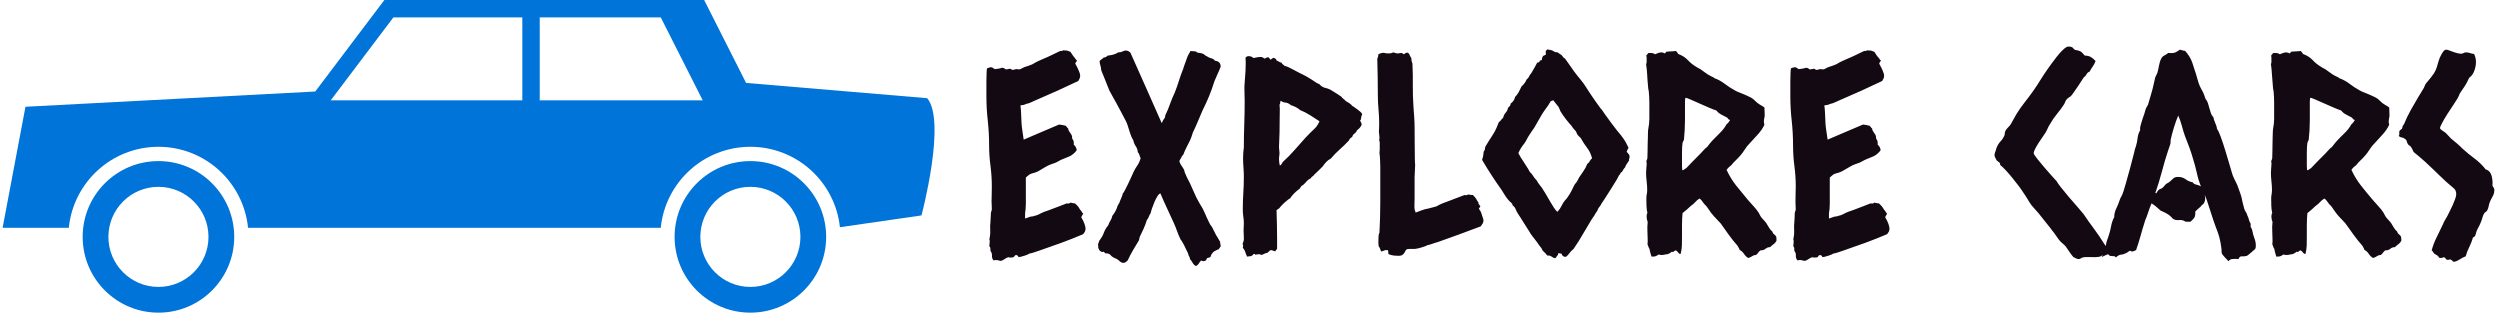 <svg xmlns="http://www.w3.org/2000/svg" version="1.1" xmlns:xlink="http://www.w3.org/1999/xlink" xmlns:svgjs="http://svgjs.dev/svgjs" width="1000" height="126" viewBox="0 0 1000 126"><g transform="matrix(1,0,0,1,-0.606,-0.471)"><svg viewBox="0 0 396 50" data-background-color="#fafafa" preserveAspectRatio="xMidYMid meet" height="126" width="1000" xmlns="http://www.w3.org/2000/svg" xmlns:xlink="http://www.w3.org/1999/xlink"><g id="tight-bounds" transform="matrix(1,0,0,1,0.24,0.187)"><svg viewBox="0 0 395.52 49.626" height="49.626" width="395.52"><g><svg viewBox="0 0 653.541 82" height="49.626" width="395.52"><g transform="matrix(1,0,0,1,258.021,12.217)"><svg viewBox="0 0 395.52 57.565" height="57.565" width="395.52"><g id="textblocktransform"><svg viewBox="0 0 395.52 57.565" height="57.565" width="395.52" id="textblock"><g><svg viewBox="0 0 395.52 57.565" height="57.565" width="395.52"><g transform="matrix(1,0,0,1,0,0)"><svg width="395.52" viewBox="2.73 -37.668 272.54 39.668" height="57.565" data-palette-color="#130912"><path d="M19.87-6.84L19.87-6.84Q20.26-6.2 20.46-5.62 20.65-5.03 20.65-4.79L20.65-4.79Q20.65-4.44 20.53-4.22 20.41-4 20.21-3.76L20.21-3.76Q18.26-2.93 16.33-2.22 14.4-1.51 12.4-0.83L12.4-0.83Q11.91-0.68 11.45-0.51 10.99-0.34 10.45-0.24L10.45-0.24Q10.35-0.15 10.11-0.05 9.86 0.05 9.55 0.15 9.23 0.24 8.94 0.32 8.64 0.39 8.54 0.39L8.54 0.39Q8.45 0.15 8.35 0.1 8.25 0.05 8.15 0L8.15 0Q7.91 0 7.84 0.17 7.76 0.34 7.52 0.44L7.52 0.44Q7.28 0.44 7.08 0.46 6.88 0.49 6.74 0.39L6.74 0.39Q6.35 0.49 6.03 0.73 5.71 0.98 5.32 1.07L5.32 1.07Q4.59 0.88 4.42 0.9 4.25 0.93 4.05 0.98L4.05 0.98Q3.71 0.68 3.74 0.15 3.76-0.39 3.47-0.73L3.47-0.73Q3.47-1.37 3.37-1.44 3.27-1.51 3.27-1.61L3.27-1.61Q3.27-1.95 3.32-2.25 3.37-2.54 3.27-2.88L3.27-2.88Q3.47-3.71 3.42-4.49 3.37-5.27 3.47-6.05L3.47-6.05Q3.47-6.3 3.49-6.52 3.52-6.74 3.52-6.98L3.52-6.98Q3.52-7.71 3.61-7.89 3.71-8.06 3.71-8.3L3.71-8.3Q3.71-8.64 3.69-8.96 3.66-9.28 3.66-9.67L3.66-9.67Q3.66-10.35 3.69-11.01 3.71-11.67 3.71-12.4L3.71-12.4Q3.71-14.26 3.47-16.11 3.22-17.97 3.22-19.82L3.22-19.82Q3.22-22.07 2.98-24.27 2.73-26.46 2.73-28.71L2.73-28.71Q2.73-29.1 2.73-29.81 2.73-30.52 2.73-31.27 2.73-32.03 2.76-32.71 2.78-33.4 2.83-33.69L2.83-33.69Q2.83-33.74 3.13-33.84 3.42-33.94 3.52-33.94L3.52-33.94Q3.76-33.94 3.91-33.81 4.05-33.69 4.25-33.59L4.25-33.59Q5.13-33.69 5.3-33.76 5.47-33.84 5.57-33.84L5.57-33.84Q5.86-33.84 6.03-33.69 6.2-33.54 6.3-33.54L6.3-33.54Q7.13-33.74 7.2-33.59 7.28-33.45 7.52-33.45L7.52-33.45Q8.15-33.64 8.3-33.59 8.45-33.54 8.59-33.54L8.59-33.54Q8.84-33.54 9.13-33.72 9.42-33.89 9.67-33.98L9.67-33.98Q10.5-34.23 11.04-34.47L11.04-34.47Q11.77-34.91 12.13-35.06 12.5-35.21 12.89-35.4L12.89-35.4Q13.72-35.74 14.48-36.11 15.23-36.47 16.06-36.87L16.06-36.87Q16.21-36.87 16.38-36.89 16.55-36.91 16.65-37.01L16.65-37.01Q16.8-36.96 16.97-36.96 17.14-36.96 17.29-36.96L17.29-36.96Q17.77-36.77 17.92-36.72L17.92-36.72Q18.12-36.43 18.29-36.16 18.46-35.89 18.7-35.64L18.7-35.64Q18.95-35.21 19.09-35.21L19.09-35.21Q19.09-35.06 18.95-34.89 18.8-34.72 18.8-34.57L18.8-34.57Q19.19-33.89 19.43-33.3 19.68-32.71 19.68-32.47L19.68-32.47Q19.68-32.13 19.58-31.91 19.48-31.69 19.34-31.45L19.34-31.45Q17.48-30.57 15.6-29.71 13.72-28.86 11.77-28.03L11.77-28.03Q11.28-27.83 10.84-27.61 10.4-27.39 9.86-27.29L9.86-27.29Q9.77-27.2 9.42-27.12 9.08-27.05 8.89-27.05L8.89-27.05Q8.98-26.22 9.01-25.42 9.03-24.61 9.08-23.78L9.08-23.78Q9.13-23.1 9.25-22.34 9.38-21.58 9.47-20.85L9.47-20.85Q11.08-21.53 12.67-22.22 14.26-22.9 15.87-23.58L15.87-23.58Q16.16-23.54 16.48-23.49 16.8-23.44 17.09-23.34L17.09-23.34Q17.19-23.24 17.29-23.1 17.38-22.95 17.53-22.85L17.53-22.85Q17.48-22.61 17.85-22.12 18.21-21.63 18.21-21.39L18.21-21.39Q18.21-21 18.31-20.92 18.41-20.85 18.51-20.51L18.51-20.51Q18.55-20.02 18.51-19.97L18.51-19.97Q18.75-19.73 18.9-19.48 19.04-19.24 19.04-18.9L19.04-18.9Q18.36-18.07 17.68-17.8 16.99-17.53 16.31-17.24L16.31-17.24Q16.06-17.14 15.8-16.97 15.53-16.8 15.28-16.7L15.28-16.7Q14.89-16.55 14.53-16.43 14.16-16.31 13.77-16.11L13.77-16.11Q13.13-15.77 12.48-15.36 11.82-14.94 11.13-14.79L11.13-14.79Q10.6-14.65 10.42-14.48 10.25-14.31 9.86-14.01L9.86-14.01 9.86-12.7 9.86-10.25Q9.86-9.77 9.86-9.25 9.86-8.74 9.81-8.2L9.81-8.2Q9.72-7.71 9.72-7.37L9.72-7.37 9.72-6.59Q9.96-6.69 10.21-6.76 10.45-6.84 10.69-6.93L10.69-6.93Q10.89-6.98 11.06-6.98 11.23-6.98 11.43-7.08L11.43-7.08Q11.67-7.13 11.82-7.18 11.96-7.23 12.16-7.32L12.16-7.32Q12.89-7.71 13.28-7.84 13.67-7.96 14.06-8.11L14.06-8.11Q14.89-8.4 15.67-8.72 16.46-9.03 17.24-9.33L17.24-9.33Q17.72-9.23 17.92-9.47L17.92-9.47Q18.16-9.42 18.33-9.38 18.51-9.33 18.75-9.33L18.75-9.33Q19.34-8.79 19.48-8.5 19.63-8.2 19.87-7.96L19.87-7.96Q20.12-7.52 20.21-7.52L20.21-7.52Q20.21-7.42 20.07-7.2 19.92-6.98 19.87-6.84ZM34.42-23.83L34.42-23.83Q34.71-24.51 34.89-24.68 35.06-24.85 35.06-25.24L35.06-25.24Q35.54-26.22 35.91-27.27 36.28-28.32 36.77-29.35L36.77-29.35Q37.2-30.42 37.52-31.47 37.84-32.52 38.28-33.59L38.28-33.59Q38.33-33.79 38.47-34.18 38.62-34.57 38.77-35.01 38.91-35.45 39.06-35.82 39.21-36.18 39.3-36.33L39.3-36.33Q39.4-36.47 39.48-36.6 39.55-36.72 39.6-36.87L39.6-36.87Q39.89-36.87 39.99-36.84 40.09-36.82 40.23-36.82L40.23-36.82Q40.57-36.82 40.65-36.74 40.72-36.67 40.87-36.57L40.87-36.57Q41.4-36.52 41.72-36.43 42.04-36.33 42.28-36.08L42.28-36.08Q42.97-35.64 43.38-35.55 43.8-35.45 44.04-35.11L44.04-35.11Q45.07-35.01 45.07-34.03L45.07-34.03Q44.82-33.35 44.5-32.69 44.19-32.03 43.94-31.4L43.94-31.4Q43.5-29.98 42.97-28.69 42.43-27.39 41.79-26.12L41.79-26.12Q41.35-25.15 40.94-24.12 40.52-23.1 40.04-22.12L40.04-22.12Q39.79-21.29 39.55-20.75L39.55-20.75Q39.26-20.12 38.91-19.48 38.57-18.85 38.33-18.16L38.33-18.16Q38.08-17.92 37.94-17.6 37.79-17.29 37.6-16.99L37.6-16.99Q37.69-16.55 37.96-16.19 38.23-15.82 38.47-15.38L38.47-15.38Q38.52-15.04 38.67-14.72 38.82-14.4 38.96-14.06L38.96-14.06Q39.55-12.99 40.11-11.65 40.67-10.3 41.26-9.33L41.26-9.33Q41.89-8.35 42.21-7.57 42.53-6.79 43.02-5.81L43.02-5.81Q43.11-5.57 43.26-5.4 43.41-5.22 43.55-4.98L43.55-4.98 43.99-4.1Q44.19-3.66 44.46-3.25 44.72-2.83 44.97-2.39L44.97-2.39Q44.97-2.15 45.02-1.98 45.07-1.81 45.07-1.56L45.07-1.56Q44.72-0.98 44.6-0.98 44.48-0.98 44.33-0.88L44.33-0.88Q43.45-0.54 43.21 0.39L43.21 0.39Q42.97 0.49 42.72 0.54 42.48 0.59 42.48 0.93L42.48 0.93Q41.94 1.27 41.55 0.98L41.55 0.98Q41.31 1.22 41.11 1.54 40.92 1.86 40.57 2L40.57 2Q40.18 1.76 40.01 1.42 39.84 1.07 39.55 0.78L39.55 0.78Q39.5 0.44 39.35 0.2 39.21-0.05 39.16-0.34L39.16-0.34Q39.06-0.49 38.89-0.88 38.72-1.27 38.52-1.66 38.33-2.05 38.13-2.37 37.94-2.69 37.84-2.78L37.84-2.78Q37.45-3.56 37.18-4.35 36.91-5.13 36.52-5.96L36.52-5.96Q35.94-7.28 35.32-8.57 34.71-9.86 34.18-11.13L34.18-11.13Q33.93-11.08 33.64-10.62 33.35-10.16 33.1-9.57 32.86-8.98 32.66-8.42 32.47-7.86 32.42-7.57L32.42-7.57Q32.18-7.23 32.08-6.91 31.98-6.59 31.74-6.35L31.74-6.35Q31.49-5.52 31.15-4.76 30.81-4 30.42-3.22L30.42-3.22Q30.42-3.08 30.37-2.95 30.32-2.83 30.32-2.69L30.32-2.69Q29.78-1.81 29.25-0.9 28.71 0 28.27 0.98L28.27 0.98Q28.12 1.12 27.93 1.27 27.73 1.42 27.49 1.42L27.49 1.42Q27.15 1.42 26.85 1.15 26.56 0.88 26.32 0.73L26.32 0.73Q25.44 0.39 25.17 0.02 24.9-0.34 24.22-0.29L24.22-0.29Q23.97-0.63 23.87-0.59 23.78-0.54 23.63-0.54L23.63-0.54Q23.24-0.68 23.14-0.9 23.04-1.12 22.95-1.27L22.95-1.27Q22.95-1.76 22.9-1.9L22.9-1.9Q22.95-2.1 23.02-2.25 23.09-2.39 23.14-2.59L23.14-2.59Q23.68-3.27 23.95-4 24.22-4.74 24.75-5.37L24.75-5.37Q24.9-5.81 25.14-6.2 25.39-6.59 25.49-7.08L25.49-7.08Q25.83-7.52 26.07-7.96 26.32-8.4 26.46-8.94L26.46-8.94Q26.56-9.03 26.61-9.18 26.66-9.33 26.76-9.42L26.76-9.42Q26.9-9.86 27.1-10.28 27.29-10.69 27.39-11.13L27.39-11.13Q27.49-11.18 27.78-11.74 28.07-12.3 28.39-12.96 28.71-13.62 28.98-14.23 29.25-14.84 29.34-15.04L29.34-15.04Q29.68-15.72 30.03-16.21 30.37-16.7 30.61-17.48L30.61-17.48Q30.47-17.77 30.39-18.07 30.32-18.36 30.08-18.6L30.08-18.6Q30.08-19.14 29.73-19.65 29.39-20.17 29.29-20.7L29.29-20.7Q28.9-21.34 28.68-22.09 28.46-22.85 28.22-23.54L28.22-23.54Q28.17-23.73 28.07-23.93 27.98-24.12 27.88-24.32L27.88-24.32Q27.44-25.15 27.05-25.9 26.66-26.66 26.22-27.44L26.22-27.44Q25.97-27.93 25.58-28.59 25.19-29.25 24.95-29.74L24.95-29.74Q24.56-30.66 24.22-31.57 23.87-32.47 23.48-33.4L23.48-33.4Q23.48-33.79 23.34-34.23 23.19-34.67 23.19-35.06L23.19-35.06Q23.48-35.35 23.65-35.45 23.83-35.55 23.92-35.69L23.92-35.69Q24.31-35.69 24.66-36.04L24.66-36.04Q25.14-36.08 25.63-36.21 26.12-36.33 26.56-36.62L26.56-36.62Q27.05-36.62 27.34-36.79 27.63-36.96 28.02-36.96L28.02-36.96Q28.42-36.87 28.51-36.77 28.61-36.67 28.76-36.57L28.76-36.57Q30.17-33.4 31.59-30.22 33.01-27.05 34.42-23.83ZM52.97-35.5L52.97-35.5Q53.17-35.55 53.32-35.64 53.46-35.74 53.66-35.74L53.66-35.74Q53.8-35.69 53.88-35.55 53.95-35.4 54.1-35.3L54.1-35.3Q54.24-35.4 54.37-35.5 54.49-35.6 54.63-35.64L54.63-35.64Q55.12-35.5 55.17-35.16L55.17-35.16Q55.41-35.06 55.61-34.94 55.81-34.81 56.05-34.77L56.05-34.77Q56.15-34.57 56.29-34.47 56.44-34.38 56.64-34.18L56.64-34.18Q57.12-34.08 57.93-33.64 58.74-33.2 59.22-32.96L59.22-32.96Q59.71-32.71 60.2-32.47 60.69-32.23 61.13-31.93L61.13-31.93Q61.57-31.69 62.01-31.37 62.45-31.05 62.93-30.86L62.93-30.86Q63.37-30.32 64.06-30.18 64.74-30.03 65.28-29.64L65.28-29.64Q65.72-29.39 66.11-29.13 66.5-28.86 66.89-28.61L66.89-28.61Q67.04-28.37 67.26-28.22 67.48-28.08 67.67-27.83L67.67-27.83Q68.65-27.29 68.79-27L68.79-27Q68.94-26.9 69.23-26.71 69.53-26.51 69.82-26.29 70.11-26.07 70.36-25.85 70.6-25.63 70.65-25.44L70.65-25.44Q70.45-25 70.45-24.73 70.45-24.46 70.26-24.27L70.26-24.27Q70.55-23.88 70.55-23.54L70.55-23.54Q70.31-22.95 69.72-22.56L69.72-22.56Q69.58-22.17 69.26-21.95 68.94-21.73 68.84-21.34L68.84-21.34Q68.45-21.09 68.38-20.95 68.31-20.8 68.21-20.65L68.21-20.65Q67.28-19.68 66.47-18.97 65.67-18.26 64.99-17.43L64.99-17.43Q64.5-17.19 64.16-16.82 63.81-16.46 63.52-16.02L63.52-16.02Q63.13-15.63 62.76-15.26 62.4-14.89 62.01-14.55L62.01-14.55Q61.91-14.36 61.69-14.23 61.47-14.11 61.37-13.87L61.37-13.87Q60.83-13.62 60.49-13.18 60.15-12.74 59.66-12.45L59.66-12.45 59.32-11.96Q59.17-11.87 58.91-11.65 58.64-11.43 58.37-11.16 58.1-10.89 57.91-10.64 57.71-10.4 57.66-10.25L57.66-10.25Q57.51-10.21 57.2-9.96 56.88-9.72 56.56-9.42 56.25-9.13 55.98-8.84 55.71-8.54 55.66-8.45L55.66-8.45 55.17-8.11Q55.22-6.79 55.24-5.44 55.27-4.1 55.27-2.78L55.27-2.78 55.27-1.12 54.93-0.68Q54.68-0.68 54.54-0.78 54.39-0.88 54.19-0.88L54.19-0.88Q54-0.88 53.83-0.68 53.66-0.49 53.51-0.39L53.51-0.39Q53.17-0.34 52.95-0.22 52.73-0.1 52.49 0L52.49 0Q52.19-0.15 51.9-0.15L51.9-0.15Q51.26 0 51.29-0.1 51.31-0.2 51.07-0.2L51.07-0.2Q50.68 0.2 50.58 0.2L50.58 0.2Q50.39 0.2 50.21 0.24 50.04 0.29 49.85 0.29L49.85 0.29Q49.65-0.1 49.53-0.51 49.41-0.93 49.07-1.32L49.07-1.32Q49.21-1.81 49.02-2L49.02-2Q49.31-2.54 49.26-3.22 49.21-3.91 49.21-4.49L49.21-4.49Q49.21-4.83 49.24-5.15 49.26-5.47 49.26-5.76L49.26-5.76Q49.26-6.35 49.16-6.96 49.07-7.57 49.07-8.2L49.07-8.2Q49.07-9.67 49.16-11.16 49.26-12.65 49.26-14.11L49.26-14.11Q49.26-14.94 49.19-15.82 49.12-16.7 49.12-17.53L49.12-17.53Q49.12-18.07 49.16-18.53 49.21-18.99 49.26-19.43L49.26-19.43Q49.26-21.68 49.34-23.75 49.41-25.83 49.41-27.88L49.41-27.88Q49.41-28.56 49.38-29.17 49.36-29.79 49.36-30.47L49.36-30.47Q49.36-30.81 49.41-31.15 49.46-31.49 49.46-31.84L49.46-31.84Q49.6-33.35 49.6-34.86L49.6-34.86 49.56-35.64Q49.75-35.94 50.14-35.94L50.14-35.94Q50.68-35.94 50.97-35.6L50.97-35.6Q51.31-35.64 51.63-35.72 51.95-35.79 52.24-35.79L52.24-35.79Q52.68-35.79 52.97-35.5ZM55.95-27.88L55.85-27.73Q55.85-27.49 55.81-27.37 55.76-27.25 55.71-27.15L55.71-27.15Q55.71-27 55.73-26.83 55.76-26.66 55.76-26.46L55.76-26.46Q55.76-25.34 55.73-24.24 55.71-23.14 55.71-22.07L55.71-22.07 55.61-19.48Q55.61-19.24 55.66-18.95 55.71-18.65 55.71-18.41L55.71-18.41Q55.71-18.16 55.66-17.92 55.61-17.68 55.61-17.43L55.61-17.43Q55.61-16.8 55.76-16.16L55.76-16.16Q56-16.26 56.1-16.48 56.2-16.7 56.34-16.85L56.34-16.85Q57.47-17.87 58.44-18.99 59.42-20.12 60.44-21.24L60.44-21.24Q61.32-22.17 61.96-22.75 62.59-23.34 62.93-24.17L62.93-24.17Q62.1-24.71 61.23-25.27 60.35-25.83 59.37-26.22L59.37-26.22Q59.32-26.32 59.1-26.46 58.88-26.61 58.64-26.73 58.39-26.86 58.15-26.95 57.91-27.05 57.81-27.05L57.81-27.05Q57.37-27.44 56.88-27.54L56.88-27.54Q56.54-27.54 56.29-27.66 56.05-27.78 55.95-27.88L55.95-27.88ZM91.74-8.35L91.74-8.35Q92.08-7.91 92.16-7.64 92.23-7.37 92.33-7.1 92.42-6.84 92.5-6.59 92.57-6.35 92.57-6.3L92.57-6.3Q92.57-5.96 92.45-5.74 92.33-5.52 92.08-5.18L92.08-5.18Q90.13-4.44 88.22-3.74 86.32-3.03 84.32-2.34L84.32-2.34Q83.78-2.2 83.34-2.03 82.9-1.86 82.37-1.76L82.37-1.76Q82.27-1.66 82.05-1.59 81.83-1.51 81.54-1.42 81.24-1.32 80.97-1.25 80.71-1.17 80.61-1.17L80.61-1.17Q80.22-1.07 79.75-1.1 79.29-1.12 78.85-1.07L78.85-1.07Q78.61-1.03 78.51-0.83 78.41-0.63 78.29-0.42 78.17-0.2 77.92-0.02 77.68 0.15 77.24 0.15L77.24 0.15Q76.8 0.15 76.36 0.1 75.92 0.05 75.43-0.15L75.43-0.15Q75.33-0.29 75.36-0.51 75.38-0.73 75.29-0.88L75.29-0.88Q74.85-0.93 74.6-0.81 74.36-0.68 74.11-0.63L74.11-0.63Q73.97-0.83 73.89-1.1 73.82-1.37 73.63-1.56L73.63-1.56Q73.58-1.81 73.58-2.05 73.58-2.29 73.58-2.54L73.58-2.54Q73.58-2.88 73.6-3.34 73.63-3.81 73.77-4.05L73.77-4.05Q73.92-6.84 73.92-9.64 73.92-12.45 73.92-15.23L73.92-15.23Q73.92-15.48 73.92-15.94 73.92-16.41 73.89-16.89 73.87-17.38 73.85-17.8 73.82-18.21 73.77-18.41L73.77-18.41Q73.82-18.75 73.82-19.07 73.82-19.38 73.82-19.73L73.82-19.73Q73.82-20.02 73.82-20.26 73.82-20.51 73.72-20.75L73.72-20.75Q73.77-20.95 73.77-21.29L73.77-21.29Q73.77-21.53 73.72-21.78 73.67-22.02 73.67-22.27L73.67-22.27Q73.67-22.66 73.7-23.02 73.72-23.39 73.72-23.78L73.72-23.78Q73.72-25.05 73.6-26.29 73.48-27.54 73.48-28.81L73.48-28.81Q73.48-30.47 73.45-32.13 73.43-33.79 73.38-35.45L73.38-35.45Q73.58-35.94 73.58-36.28L73.58-36.28Q74.26-36.62 74.65-36.52 75.04-36.43 75.43-36.43L75.43-36.43Q75.68-36.43 75.87-36.47 76.07-36.52 76.26-36.62L76.26-36.62Q76.51-36.57 76.68-36.5 76.85-36.43 77.09-36.43L77.09-36.43Q77.82-36.57 77.9-36.47 77.97-36.38 78.12-36.28L78.12-36.28Q78.31-36.33 78.43-36.45 78.56-36.57 78.75-36.57L78.75-36.57Q79.05-36.57 79.19-36.21 79.34-35.84 79.53-35.6L79.53-35.6Q79.53-35.06 79.73-34.62L79.73-34.62Q79.83-32.62 79.8-30.66 79.78-28.71 79.92-26.76L79.92-26.76Q79.97-25.88 80.05-24.93 80.12-23.97 80.12-23.1L80.12-23.1Q80.12-21.63 80.14-20.14 80.17-18.65 80.17-17.14L80.17-17.14Q80.17-16.89 80.19-16.7 80.22-16.5 80.22-16.26L80.22-16.26Q80.22-15.67 80.17-15.14 80.12-14.6 80.12-14.06L80.12-14.06 80.12-10.25Q80.12-9.77 80.1-9.25 80.07-8.74 80.12-8.25L80.12-8.25 80.31-7.67Q80.85-7.86 81.41-8.08 81.97-8.3 82.61-8.4L82.61-8.4Q83-8.5 83.34-8.59 83.68-8.69 84.07-8.79L84.07-8.79Q84.76-9.18 85.15-9.33 85.54-9.47 85.93-9.62L85.93-9.62Q86.76-9.91 87.54-10.23 88.32-10.55 89.15-10.84L89.15-10.84Q89.54-10.74 89.79-10.94L89.79-10.94Q90.28-10.84 90.67-10.84L90.67-10.84Q91.2-10.3 91.33-10.01 91.45-9.72 91.69-9.47L91.69-9.47Q91.59-9.23 91.72-9.18 91.84-9.13 91.89-8.94L91.89-8.94Q92.08-8.84 91.94-8.67 91.79-8.5 91.74-8.35ZM118.79-19.38L118.79-19.38Q118.69-19.19 118.59-19.02 118.5-18.85 118.45-18.65L118.45-18.65Q118.64-18.46 118.81-18.24 118.98-18.02 118.98-17.77L118.98-17.77Q118.98-17.58 118.91-17.41 118.84-17.24 118.89-17.09L118.89-17.09Q118.69-16.75 118.47-16.46 118.25-16.16 118.15-15.82L118.15-15.82Q117.96-15.63 117.84-15.43 117.71-15.23 117.62-15.04L117.62-15.04Q117.37-14.94 117.3-14.72 117.23-14.5 117.03-14.36L117.03-14.36Q116.98-14.16 116.54-13.43 116.1-12.7 115.57-11.87 115.03-11.04 114.54-10.25 114.05-9.47 113.86-9.23L113.86-9.23Q113.76-8.98 113.64-8.84 113.52-8.69 113.37-8.5L113.37-8.5Q113.27-8.35 113.22-8.18 113.17-8.01 113.08-7.91L113.08-7.91Q112.98-7.71 112.86-7.57 112.73-7.42 112.64-7.18L112.64-7.18Q112.15-6.54 111.66-5.66 111.17-4.79 110.73-4.1L110.73-4.1Q110.49-3.71 110.27-3.32 110.05-2.93 109.8-2.54L109.8-2.54Q109.56-2.15 109.32-1.81 109.07-1.46 108.83-1.07L108.83-1.07Q108.44-0.78 108.14-0.37 107.85 0.05 107.46 0.34L107.46 0.34Q106.83 0.34 106.68-0.24L106.68-0.24Q106.04-0.39 106.04-0.24 106.04-0.1 106.04 0L106.04 0Q105.85 0.1 105.78 0.29 105.7 0.49 105.51 0.59L105.51 0.59Q105.12 0.49 104.85 0.27 104.58 0.05 104.09 0.1L104.09 0.1Q103.9-0.2 103.65-0.42 103.41-0.63 103.21-0.88L103.21-0.88Q103.12-1.17 102.94-1.37 102.77-1.56 102.63-1.76L102.63-1.76Q102.48-2 102.33-2.2 102.19-2.39 102.04-2.59L102.04-2.59Q101.7-3.03 101.38-3.44 101.06-3.86 100.82-4.3L100.82-4.3Q100.43-4.88 100.06-5.49 99.7-6.1 99.31-6.69L99.31-6.69Q99.11-6.98 98.92-7.28 98.72-7.57 98.57-7.86L98.57-7.86Q98.48-8.11 98.31-8.45 98.13-8.79 97.89-8.89L97.89-8.89Q97.79-9.28 97.55-9.47 97.3-9.67 97.06-9.96L97.06-9.96Q96.72-10.35 96.43-10.82 96.13-11.28 95.84-11.77L95.84-11.77Q94.86-13.13 94.01-14.45 93.15-15.77 92.32-17.19L92.32-17.19Q92.57-17.97 92.57-18.36 92.57-18.75 92.81-18.99L92.81-18.99Q92.81-19.19 92.91-19.58L92.91-19.58Q93.54-20.65 94.13-21.53L94.13-21.53Q94.67-22.36 94.89-22.9 95.11-23.44 95.35-24.02L95.35-24.02Q95.6-24.17 95.74-24.39 95.89-24.61 96.13-24.8L96.13-24.8Q96.23-25.34 96.57-25.71 96.91-26.07 97.01-26.61L97.01-26.61Q97.45-26.95 97.5-27.39L97.5-27.39Q98.13-27.83 98.28-28.56L98.28-28.56Q98.67-28.96 98.94-29.44 99.21-29.93 99.45-30.47L99.45-30.47Q100.04-30.96 100.38-31.74L100.38-31.74Q100.67-31.93 100.82-32.28 100.97-32.62 101.21-32.86L101.21-32.86Q101.6-33.5 101.82-33.91 102.04-34.33 102.28-34.77L102.28-34.77Q102.63-34.77 102.72-35.01 102.82-35.25 103.12-35.21L103.12-35.21Q103.12-35.64 103.36-35.99L103.36-35.99Q103.46-36.04 103.65-36.11 103.85-36.18 103.85-36.28L103.85-36.28Q103.75-36.87 103.9-36.96 104.04-37.06 104.14-37.16L104.14-37.16Q104.68-37.06 104.87-37.01 105.07-36.96 105.51-36.67L105.51-36.67Q106-36.67 106.19-36.47 106.39-36.28 106.63-36.18L106.63-36.18Q106.83-35.99 106.95-35.79 107.07-35.6 107.31-35.5L107.31-35.5Q107.7-34.96 108.14-34.33 108.58-33.69 108.97-33.15L108.97-33.15Q109.51-32.42 110.07-31.76 110.63-31.1 111.12-30.32L111.12-30.32Q111.27-30.08 111.66-29.47 112.05-28.86 112.54-28.17 113.03-27.49 113.42-26.93 113.81-26.37 113.95-26.27L113.95-26.27Q114.1-26.03 114.59-25.34 115.08-24.66 115.64-23.9 116.2-23.14 116.74-22.46 117.28-21.78 117.47-21.58L117.47-21.58Q118.01-20.85 118.28-20.39 118.54-19.92 118.79-19.38ZM107.61-10.21L107.61-10.21Q108.14-10.94 108.44-11.52 108.73-12.11 109.02-12.7L109.02-12.7Q109.51-13.28 109.61-13.53 109.71-13.77 109.85-14.01L109.85-14.01Q110.24-14.6 110.66-15.19 111.07-15.77 111.32-16.46L111.32-16.46Q111.61-16.65 111.76-16.94 111.9-17.24 112.2-17.48L112.2-17.48Q111.9-18.51 111.51-19.07 111.12-19.63 110.73-20.17L110.73-20.17Q110.59-20.41 110.44-20.65 110.29-20.9 110.15-21.14L110.15-21.14Q109.95-21.29 109.83-21.44 109.71-21.58 109.56-21.73L109.56-21.73Q109.46-21.97 109.27-22.36L109.27-22.36Q109.07-22.61 108.88-22.8 108.68-23 108.53-23.29L108.53-23.29Q108.34-23.49 108.05-23.83 107.75-24.17 107.44-24.58 107.12-25 106.87-25.37 106.63-25.73 106.48-25.98L106.48-25.98Q106.39-26.22 106.31-26.39 106.24-26.56 106.14-26.76L106.14-26.76Q105.9-27.1 105.65-27.37 105.41-27.64 105.17-27.98L105.17-27.98Q105.02-27.88 104.9-27.86 104.78-27.83 104.68-27.73L104.68-27.73Q104.34-27.1 103.92-26.56 103.51-26.03 103.12-25.39L103.12-25.39Q102.77-24.8 102.43-24.19 102.09-23.58 101.75-23L101.75-23Q101.5-22.66 101.28-22.34 101.06-22.02 100.82-21.63L100.82-21.63Q100.58-21.29 100.41-20.92 100.23-20.56 99.99-20.21L99.99-20.21Q99.6-19.73 99.36-19.34 99.11-18.95 98.87-18.41L98.87-18.41Q99.01-18.12 99.33-17.6 99.65-17.09 99.99-16.58 100.33-16.06 100.6-15.63 100.87-15.19 100.92-15.04L100.92-15.04Q101.31-14.7 101.55-14.28 101.8-13.87 102.19-13.48L102.19-13.48Q102.38-13.09 102.63-12.79 102.87-12.5 103.12-12.16L103.12-12.16Q103.36-11.82 103.75-11.16 104.14-10.5 104.53-9.81 104.92-9.13 105.31-8.54 105.7-7.96 105.95-7.81L105.95-7.81Q106.44-8.35 106.75-9.01 107.07-9.67 107.61-10.21ZM143.35-23.54L143.35-23.54Q142.91-22.61 142.15-21.78 141.39-20.95 140.71-20.21L140.71-20.21Q140.17-19.68 139.78-19.04 139.39-18.41 138.9-17.87L138.9-17.87Q138.51-17.43 138.12-17.07 137.73-16.7 137.39-16.26L137.39-16.26Q137.15-16.06 136.93-15.87 136.71-15.67 136.51-15.38L136.51-15.38Q137.24-13.82 138.24-12.55 139.25-11.28 140.32-10.01L140.32-10.01Q140.86-9.38 141.39-8.81 141.93-8.25 142.32-7.62L142.32-7.62Q142.66-6.88 143.03-6.52 143.4-6.15 143.69-5.76L143.69-5.76Q143.98-5.27 144.2-4.91 144.42-4.54 144.81-4.2L144.81-4.2Q144.81-3.96 145.1-3.74 145.4-3.52 145.5-3.27L145.5-3.27Q145.5-3.03 145.52-2.88 145.54-2.73 145.54-2.64L145.54-2.64Q145.4-2.25 145.03-1.98 144.67-1.71 144.37-1.42L144.37-1.42Q143.88-1.42 143.54-1.12 143.2-0.83 142.61-0.83L142.61-0.83Q142.37-0.63 142.22-0.42 142.08-0.2 141.83 0L141.83 0Q141.44 0 141.13 0.22 140.81 0.44 140.42 0.54L140.42 0.54Q139.93 0.24 139.64-0.22 139.34-0.68 138.85-0.93L138.85-0.93Q138.81-1.17 138.68-1.34 138.56-1.51 138.46-1.71L138.46-1.71Q137.63-2.64 136.9-3.66 136.17-4.69 135.44-5.71L135.44-5.71Q135.05-6.15 134.63-6.57 134.22-6.98 133.83-7.47L133.83-7.47Q133.58-7.76 133.34-8.15 133.09-8.54 132.8-8.89L132.8-8.89Q132.46-9.18 132.21-9.57 131.97-9.96 131.63-10.21L131.63-10.21Q131.19-9.96 130.85-9.57 130.51-9.18 130.07-8.89L130.07-8.89Q129.68-8.54 129.31-8.2 128.94-7.86 128.55-7.57L128.55-7.57Q128.45-6.45 128.45-5.4 128.45-4.35 128.45-3.32L128.45-3.32Q128.45-2.49 128.43-1.73 128.41-0.98 128.21-0.2L128.21-0.2Q127.97-0.15 127.75-0.46 127.53-0.78 127.28-0.83L127.28-0.83Q127.09-0.78 126.97-0.63 126.84-0.49 126.6-0.59L126.6-0.59Q126.35-0.34 125.87-0.15L125.87-0.15Q125.62-0.15 125.33-0.07 125.04 0 124.79 0L124.79 0Q124.4 0 124.26-0.1L124.26-0.1Q123.77 0.24 123.45 0.27 123.13 0.29 122.94 0.29L122.94 0.29Q122.84-0.05 122.74-0.37 122.64-0.68 122.59-1.07L122.59-1.07Q122.45-1.27 122.38-1.51 122.3-1.76 122.2-2L122.2-2Q122.25-2.15 122.25-2.34 122.25-2.54 122.25-2.73L122.25-2.73Q122.25-3.56 122.2-4.35 122.16-5.13 122.25-5.96L122.25-5.96Q122.16-6.2 122.11-6.45 122.06-6.69 122.06-6.93L122.06-6.93Q122.06-7.08 122.08-7.28 122.11-7.47 122.2-7.57L122.2-7.57Q122.06-8.2 122.03-8.91 122.01-9.62 122.01-10.25L122.01-10.25Q122.01-10.6 122.08-10.96 122.16-11.33 122.16-11.72L122.16-11.72Q122.16-12.55 122.06-13.33 121.96-14.11 121.96-14.89L121.96-14.89Q122.01-15.43 122.01-15.72L122.01-15.72Q122.01-16.02 122.06-16.31 122.11-16.6 122.01-16.89L122.01-16.89Q122.06-17.14 122.13-17.26 122.2-17.38 122.2-17.63L122.2-17.63Q122.2-18.26 122.23-18.87 122.25-19.48 122.25-20.17L122.25-20.17Q122.25-20.65 122.28-21.12 122.3-21.58 122.3-22.12L122.3-22.12Q122.3-22.56 122.38-22.95 122.45-23.34 122.5-23.73L122.5-23.73Q122.55-24.17 122.55-24.58 122.55-25 122.55-25.39L122.55-25.39Q122.55-26.42 122.55-27.47 122.55-28.52 122.45-29.54L122.45-29.54Q122.4-29.79 122.35-30.08 122.3-30.37 122.3-30.66L122.3-30.66Q122.2-31.59 122.16-32.57 122.11-33.54 121.96-34.52L121.96-34.52Q122.06-34.67 122.06-34.84 122.06-35.01 122.06-35.16L122.06-35.16Q122.06-35.4 122.06-35.62 122.06-35.84 122.01-36.08L122.01-36.08Q122.11-36.18 122.2-36.3 122.3-36.43 122.4-36.52L122.4-36.52Q122.69-36.52 123.01-36.5 123.33-36.47 123.57-36.28L123.57-36.28Q123.82-36.38 124.13-36.5 124.45-36.62 124.69-36.62L124.69-36.62Q125.09-36.62 125.28-36.43L125.28-36.43Q125.52-36.52 125.55-36.65 125.57-36.77 125.92-36.77L125.92-36.77Q126.55-36.82 126.82-36.82 127.09-36.82 127.33-36.87L127.33-36.87Q127.48-36.77 127.58-36.62 127.67-36.47 127.77-36.33L127.77-36.33Q128.84-35.94 129.5-35.23 130.16-34.52 130.99-34.03L130.99-34.03Q131.19-33.89 131.38-33.79 131.58-33.69 131.77-33.59L131.77-33.59Q132.21-33.3 132.65-32.96 133.09-32.62 133.58-32.37L133.58-32.37Q134.07-32.13 134.14-32.1 134.22-32.08 134.26-31.98L134.26-31.98Q135.34-31.59 136.19-30.93 137.05-30.27 138.02-29.74L138.02-29.74Q138.37-29.54 138.88-29.35 139.39-29.15 139.9-28.93 140.42-28.71 140.88-28.47 141.34-28.22 141.59-27.93L141.59-27.93Q142.13-27.39 142.54-27.17 142.96-26.95 143.35-26.66L143.35-26.66 143.4-25.34Q143.4-25 143.32-24.71 143.25-24.41 143.25-24.07L143.25-24.07Q143.25-23.83 143.35-23.54ZM136.66-24.8L136.66-24.8Q136.12-25.1 135.58-25.37 135.05-25.63 134.66-26.12L134.66-26.12Q134.31-26.22 133.43-26.59 132.56-26.95 131.65-27.37 130.75-27.78 129.99-28.1 129.24-28.42 129.14-28.42L129.14-28.42Q128.99-28.37 128.99-27.78 128.99-27.2 128.99-26.51 128.99-25.83 128.99-25.2 128.99-24.56 128.99-24.41L128.99-24.41Q128.99-23.49 128.94-22.61 128.89-21.73 128.8-20.8L128.8-20.8Q128.7-20.65 128.65-20.53 128.6-20.41 128.55-20.26L128.55-20.26Q128.45-19.58 128.45-18.46 128.45-17.33 128.45-16.65L128.45-16.65Q128.45-16.31 128.45-16.02 128.45-15.72 128.5-15.33L128.5-15.33Q128.75-15.33 128.84-15.45 128.94-15.58 129.19-15.67L129.19-15.67Q129.82-16.36 130.46-16.99 131.09-17.63 131.77-18.31L131.77-18.31Q132.07-18.6 132.36-18.95 132.65-19.29 133-19.53L133-19.53Q133.24-19.82 133.43-20.09 133.63-20.36 133.87-20.61L133.87-20.61Q134.56-21.34 135.29-22.05 136.02-22.75 136.51-23.63L136.51-23.63Q136.85-23.88 137.15-24.41L137.15-24.41Q136.8-24.46 136.66-24.8ZM165.17-6.84L165.17-6.84Q165.56-6.2 165.76-5.62 165.95-5.03 165.95-4.79L165.95-4.79Q165.95-4.44 165.83-4.22 165.71-4 165.51-3.76L165.51-3.76Q163.56-2.93 161.63-2.22 159.7-1.51 157.7-0.83L157.7-0.83Q157.21-0.68 156.75-0.51 156.28-0.34 155.75-0.24L155.75-0.24Q155.65-0.15 155.4-0.05 155.16 0.05 154.84 0.15 154.53 0.24 154.23 0.32 153.94 0.39 153.84 0.39L153.84 0.39Q153.74 0.15 153.65 0.1 153.55 0.05 153.45 0L153.45 0Q153.21 0 153.13 0.17 153.06 0.34 152.82 0.44L152.82 0.44Q152.57 0.44 152.38 0.46 152.18 0.49 152.04 0.39L152.04 0.39Q151.65 0.49 151.33 0.73 151.01 0.98 150.62 1.07L150.62 1.07Q149.89 0.88 149.72 0.9 149.55 0.93 149.35 0.98L149.35 0.98Q149.01 0.68 149.03 0.15 149.06-0.39 148.76-0.73L148.76-0.73Q148.76-1.37 148.67-1.44 148.57-1.51 148.57-1.61L148.57-1.61Q148.57-1.95 148.62-2.25 148.67-2.54 148.57-2.88L148.57-2.88Q148.76-3.71 148.72-4.49 148.67-5.27 148.76-6.05L148.76-6.05Q148.76-6.3 148.79-6.52 148.81-6.74 148.81-6.98L148.81-6.98Q148.81-7.71 148.91-7.89 149.01-8.06 149.01-8.3L149.01-8.3Q149.01-8.64 148.98-8.96 148.96-9.28 148.96-9.67L148.96-9.67Q148.96-10.35 148.98-11.01 149.01-11.67 149.01-12.4L149.01-12.4Q149.01-14.26 148.76-16.11 148.52-17.97 148.52-19.82L148.52-19.82Q148.52-22.07 148.28-24.27 148.03-26.46 148.03-28.71L148.03-28.71Q148.03-29.1 148.03-29.81 148.03-30.52 148.03-31.27 148.03-32.03 148.06-32.71 148.08-33.4 148.13-33.69L148.13-33.69Q148.13-33.74 148.42-33.84 148.72-33.94 148.81-33.94L148.81-33.94Q149.06-33.94 149.2-33.81 149.35-33.69 149.55-33.59L149.55-33.59Q150.42-33.69 150.6-33.76 150.77-33.84 150.86-33.84L150.86-33.84Q151.16-33.84 151.33-33.69 151.5-33.54 151.6-33.54L151.6-33.54Q152.43-33.74 152.5-33.59 152.57-33.45 152.82-33.45L152.82-33.45Q153.45-33.64 153.6-33.59 153.74-33.54 153.89-33.54L153.89-33.54Q154.14-33.54 154.43-33.72 154.72-33.89 154.97-33.98L154.97-33.98Q155.8-34.23 156.33-34.47L156.33-34.47Q157.07-34.91 157.43-35.06 157.8-35.21 158.19-35.4L158.19-35.4Q159.02-35.74 159.78-36.11 160.53-36.47 161.36-36.87L161.36-36.87Q161.51-36.87 161.68-36.89 161.85-36.91 161.95-37.01L161.95-37.01Q162.09-36.96 162.27-36.96 162.44-36.96 162.58-36.96L162.58-36.96Q163.07-36.77 163.22-36.72L163.22-36.72Q163.41-36.43 163.58-36.16 163.75-35.89 164-35.64L164-35.64Q164.24-35.21 164.39-35.21L164.39-35.21Q164.39-35.06 164.24-34.89 164.1-34.72 164.1-34.57L164.1-34.57Q164.49-33.89 164.73-33.3 164.98-32.71 164.98-32.47L164.98-32.47Q164.98-32.13 164.88-31.91 164.78-31.69 164.63-31.45L164.63-31.45Q162.78-30.57 160.9-29.71 159.02-28.86 157.07-28.03L157.07-28.03Q156.58-27.83 156.14-27.61 155.7-27.39 155.16-27.29L155.16-27.29Q155.06-27.2 154.72-27.12 154.38-27.05 154.18-27.05L154.18-27.05Q154.28-26.22 154.31-25.42 154.33-24.61 154.38-23.78L154.38-23.78Q154.43-23.1 154.55-22.34 154.67-21.58 154.77-20.85L154.77-20.85Q156.38-21.53 157.97-22.22 159.56-22.9 161.17-23.58L161.17-23.58Q161.46-23.54 161.78-23.49 162.09-23.44 162.39-23.34L162.39-23.34Q162.49-23.24 162.58-23.1 162.68-22.95 162.83-22.85L162.83-22.85Q162.78-22.61 163.14-22.12 163.51-21.63 163.51-21.39L163.51-21.39Q163.51-21 163.61-20.92 163.71-20.85 163.8-20.51L163.8-20.51Q163.85-20.02 163.8-19.97L163.8-19.97Q164.05-19.73 164.19-19.48 164.34-19.24 164.34-18.9L164.34-18.9Q163.66-18.07 162.97-17.8 162.29-17.53 161.61-17.24L161.61-17.24Q161.36-17.14 161.09-16.97 160.82-16.8 160.58-16.7L160.58-16.7Q160.19-16.55 159.82-16.43 159.46-16.31 159.07-16.11L159.07-16.11Q158.43-15.77 157.77-15.36 157.11-14.94 156.43-14.79L156.43-14.79Q155.89-14.65 155.72-14.48 155.55-14.31 155.16-14.01L155.16-14.01 155.16-12.7 155.16-10.25Q155.16-9.77 155.16-9.25 155.16-8.74 155.11-8.2L155.11-8.2Q155.01-7.71 155.01-7.37L155.01-7.37 155.01-6.59Q155.26-6.69 155.5-6.76 155.75-6.84 155.99-6.93L155.99-6.93Q156.19-6.98 156.36-6.98 156.53-6.98 156.72-7.08L156.72-7.08Q156.97-7.13 157.11-7.18 157.26-7.23 157.46-7.32L157.46-7.32Q158.19-7.71 158.58-7.84 158.97-7.96 159.36-8.11L159.36-8.11Q160.19-8.4 160.97-8.72 161.75-9.03 162.53-9.33L162.53-9.33Q163.02-9.23 163.22-9.47L163.22-9.47Q163.46-9.42 163.63-9.38 163.8-9.33 164.05-9.33L164.05-9.33Q164.63-8.79 164.78-8.5 164.93-8.2 165.17-7.96L165.17-7.96Q165.41-7.52 165.51-7.52L165.51-7.52Q165.51-7.42 165.37-7.2 165.22-6.98 165.17-6.84ZM196.17-13.33L196.17-13.33Q196.27-13.09 196.9-12.28 197.54-11.47 198.34-10.52 199.15-9.57 199.93-8.69 200.71-7.81 201.01-7.42L201.01-7.42Q201.93-6.05 202.91-4.74 203.89-3.42 204.77-2L204.77-2Q205.01-1.76 205.16-1.39 205.3-1.03 205.3-0.63L205.3-0.63Q205.3-0.2 205.08-0.17 204.86-0.15 204.62-0.05L204.62-0.05Q204.13 0.29 203.74 0.34 203.35 0.39 203.11 0.39L203.11 0.39Q202.57 0.39 201.93 0.37 201.3 0.34 200.86 0.44L200.86 0.44Q200.71 0.49 200.52 0.61 200.32 0.73 200.22 0.73L200.22 0.73Q199.83 0.73 199.66 0.61 199.49 0.49 199.2 0.39L199.2 0.39Q198.81-0.05 198.49-0.54 198.17-1.03 197.83-1.51L197.83-1.51Q197.54-1.86 197.2-2.12 196.86-2.39 196.56-2.78L196.56-2.78Q195.78-3.91 194.98-4.93 194.17-5.96 193.34-6.98L193.34-6.98Q192.95-7.52 192.48-8.01 192.02-8.5 191.63-8.98L191.63-8.98Q191.24-9.52 190.9-10.11 190.56-10.69 190.17-11.23L190.17-11.23Q189.87-11.72 189.34-12.43 188.8-13.13 188.21-13.87 187.63-14.6 187.02-15.26 186.41-15.92 185.97-16.26L185.97-16.26Q185.97-16.6 185.77-16.75 185.58-16.89 185.33-17.09L185.33-17.09Q185.23-17.33 185.09-17.55 184.94-17.77 184.94-18.07L184.94-18.07Q184.94-18.26 184.99-18.41 185.04-18.55 185.09-18.7L185.09-18.7Q185.19-18.9 185.21-19.07 185.23-19.24 185.33-19.43L185.33-19.43Q185.58-20.07 186.04-20.56 186.5-21.04 186.75-21.68L186.75-21.68Q186.8-21.88 186.8-22.05 186.8-22.22 186.89-22.41L186.89-22.41Q187.04-22.71 187.33-23 187.63-23.29 187.87-23.63L187.87-23.63Q188.11-24.07 188.36-24.51 188.6-24.95 188.85-25.39L188.85-25.39Q189.53-26.51 190.36-27.56 191.19-28.61 191.92-29.64L191.92-29.64Q192.61-30.62 193.19-31.57 193.78-32.52 194.46-33.5L194.46-33.5Q194.8-33.98 195.24-34.59 195.68-35.21 196.15-35.79 196.61-36.38 197.1-36.89 197.59-37.4 198.08-37.65L198.08-37.65Q198.91-37.74 199.15-37.38 199.39-37.01 199.83-37.01L199.83-37.01Q200.52-36.87 200.76-36.57 201.01-36.28 201.25-36.04L201.25-36.04Q201.88-36.04 202.32-35.79 202.76-35.55 203.2-35.06L203.2-35.06Q203.01-34.52 202.69-34.08 202.37-33.64 202.13-33.15L202.13-33.15Q201.74-33.01 201.57-32.67 201.4-32.32 201.05-32.08L201.05-32.08Q200.52-31.25 199.98-30.44 199.44-29.64 198.91-28.91L198.91-28.91Q198.66-28.61 198.34-28.44 198.03-28.27 197.83-27.93L197.83-27.93Q197.73-27.78 197.69-27.61 197.64-27.44 197.54-27.29L197.54-27.29Q196.95-26.37 196.22-25.49 195.49-24.61 194.95-23.63L194.95-23.63Q194.71-23.29 194.56-22.92 194.41-22.56 194.22-22.22L194.22-22.22Q194.02-21.92 193.66-21.39 193.29-20.85 192.92-20.29 192.56-19.73 192.29-19.21 192.02-18.7 192.02-18.36L192.02-18.36Q192.07-18.12 192.66-17.38 193.24-16.65 193.95-15.82 194.66-14.99 195.32-14.26 195.98-13.53 196.17-13.33ZM209.74-0.63L209.4-0.78Q209.25-0.68 209.11-0.59 208.96-0.49 208.82-0.39L208.82-0.39Q208.28-0.1 207.84-0.07 207.4-0.05 206.86 0.44L206.86 0.44Q206.67 0.2 206.57 0.2 206.47 0.2 206.23 0.2L206.23 0.2Q205.59 0.2 205.5-0.15L205.5-0.15Q205.3-0.1 204.88 0.1 204.47 0.29 204.27 0.39L204.27 0.39Q204.71-0.24 204.86-0.59 205.01-0.93 205.03-1.22 205.06-1.51 205.08-1.83 205.1-2.15 205.3-2.73L205.3-2.73Q205.4-2.93 205.45-3.13 205.5-3.32 205.59-3.56L205.59-3.56Q205.84-4.3 206.01-5.22 206.18-6.15 206.57-6.84L206.57-6.84Q206.57-7.67 206.94-8.4 207.3-9.13 207.55-9.91L207.55-9.91Q207.64-10.21 207.81-10.5 207.99-10.79 208.08-11.08L208.08-11.08Q208.28-11.57 208.4-12.04 208.52-12.5 208.67-12.94L208.67-12.94Q209.06-14.36 209.45-15.75 209.84-17.14 210.18-18.55L210.18-18.55Q210.23-18.8 210.3-19.09 210.38-19.38 210.48-19.63L210.48-19.63Q210.72-20.36 210.79-21.12 210.87-21.88 211.26-22.56L211.26-22.56Q211.21-22.9 211.28-23.19 211.35-23.49 211.45-23.83 211.55-24.17 211.65-24.46 211.75-24.76 211.79-24.9L211.79-24.9Q212.04-25.54 212.16-26.05 212.28-26.56 212.67-27.15L212.67-27.15Q212.67-27.15 212.82-27.66 212.97-28.17 213.16-28.81 213.36-29.44 213.5-30 213.65-30.57 213.65-30.66L213.65-30.66Q213.75-31.05 213.82-31.4 213.89-31.74 213.99-32.13L213.99-32.13Q214.09-32.37 214.19-32.54 214.28-32.71 214.38-32.96L214.38-32.96Q214.53-33.5 214.67-34.28 214.82-35.06 215.07-35.5L215.07-35.5Q215.21-35.84 215.63-36.06 216.04-36.28 216.33-36.52L216.33-36.52Q217.21-36.43 217.63-36.62 218.04-36.82 218.43-37.11L218.43-37.11Q218.68-37.06 218.9-36.99 219.12-36.91 219.36-36.91L219.36-36.91Q220.29-35.89 220.66-34.81 221.02-33.74 221.36-32.67L221.36-32.67Q221.51-32.13 221.66-31.62 221.8-31.1 222-30.62L222-30.62Q222.05-30.47 222.15-30.3 222.24-30.13 222.34-29.93L222.34-29.93Q222.58-29.54 222.76-29.1 222.93-28.66 223.07-28.22L223.07-28.22Q223.37-27.88 223.51-27.42 223.66-26.95 223.78-26.49 223.9-26.03 224.05-25.61 224.2-25.2 224.49-24.9L224.49-24.9Q224.59-24.37 224.83-23.85 225.08-23.34 225.17-22.75L225.17-22.75Q225.47-22.36 225.86-21.26 226.25-20.17 226.64-18.9 227.03-17.63 227.37-16.46 227.71-15.28 227.86-14.79L227.86-14.79Q227.96-14.4 228.25-13.79 228.54-13.18 228.79-12.7L228.79-12.7Q228.98-12.16 229.2-11.57 229.42-10.99 229.57-10.45L229.57-10.45Q229.67-9.91 229.79-9.42 229.91-8.94 230.06-8.4L230.06-8.4Q230.15-8.06 230.35-7.79 230.54-7.52 230.64-7.13L230.64-7.13Q230.84-6.74 230.91-6.4 230.98-6.05 231.23-5.66L231.23-5.66Q231.18-5.13 231.28-4.98 231.37-4.83 231.47-4.64L231.47-4.64Q231.67-3.61 231.91-3 232.16-2.39 232.16-1.71L232.16-1.71Q232.16-1.12 231.94-0.98 231.72-0.83 231.37-0.49L231.37-0.49Q230.98-0.15 230.71 0.05 230.45 0.24 229.91 0.24L229.91 0.24Q229.32 0.2 229.2 0.42 229.08 0.63 229.03 0.73L229.03 0.73Q228.44 0.68 228.27 0.71 228.1 0.73 227.93 0.73 227.76 0.73 227.59 0.81 227.42 0.88 227.22 1.12L227.22 1.12Q226.88 0.73 226.56 0.42 226.25 0.1 226-0.29L226-0.29Q226-1.12 225.78-2.25 225.56-3.37 225.32-4L225.32-4Q224.83-5.27 224.42-6.49 224-7.71 223.61-8.98L223.61-8.98Q223.46-9.52 223.29-9.96 223.12-10.4 222.93-10.89L222.93-10.89Q223.02-10.5 223-10.08 222.98-9.67 222.73-9.28L222.73-9.28Q222.63-9.18 222.44-9.03 222.24-8.89 222.24-8.79L222.24-8.79Q221.66-8.3 221.22-7.86L221.22-7.86Q221.27-6.98 220.97-6.64 220.68-6.3 220.34-6.01L220.34-6.01Q219.51-5.96 219.31-6.1 219.12-6.25 218.78-6.3L218.78-6.3Q218.58-6.35 218.39-6.32 218.19-6.3 218-6.3L218-6.3Q217.6-6.3 217.26-6.49L217.26-6.49Q217.12-6.59 217.04-6.69 216.97-6.79 216.87-6.88L216.87-6.88Q216.48-7.28 215.97-7.54 215.46-7.81 214.97-8.01L214.97-8.01Q214.58-8.35 214.16-8.72 213.75-9.08 213.31-9.33L213.31-9.33Q212.92-8.4 212.7-7.69 212.48-6.98 212.18-6.3L212.18-6.3Q211.65-4.64 211.31-3.39 210.96-2.15 210.52-0.88L210.52-0.88Q210.33-0.83 210.16-0.73 209.99-0.63 209.74-0.63L209.74-0.63ZM213.99-11.18L214.19-11.18Q214.58-11.87 214.89-11.94 215.21-12.01 215.46-12.3L215.46-12.3Q215.55-12.4 215.68-12.55 215.8-12.7 215.94-12.84L215.94-12.84Q216.09-12.94 216.29-13.04 216.48-13.13 216.63-13.28L216.63-13.28Q217.02-13.62 217.29-13.87 217.56-14.11 218.09-14.11L218.09-14.11Q218.92-14.11 219.46-13.7 220-13.28 220.78-13.13L220.78-13.13Q220.88-12.84 221.41-12.72 221.95-12.6 222.24-12.4L222.24-12.4Q221.75-13.62 221.49-14.87 221.22-16.11 220.83-17.33L220.83-17.33Q220.53-18.41 220.14-19.46 219.75-20.51 219.36-21.48L219.36-21.48Q219.02-22.46 218.78-23.39 218.53-24.32 218.14-25.2L218.14-25.2Q217.75-24.32 217.36-23.05 216.97-21.78 216.77-20.8L216.77-20.8Q216.77-20.36 216.73-20.12L216.73-20.12Q216.63-19.78 216.53-19.51 216.43-19.24 216.33-18.95L216.33-18.95Q215.7-17.04 215.19-15.09 214.67-13.13 213.99-11.18L213.99-11.18ZM256.27-23.54L256.27-23.54Q255.83-22.61 255.08-21.78 254.32-20.95 253.64-20.21L253.64-20.21Q253.1-19.68 252.71-19.04 252.32-18.41 251.83-17.87L251.83-17.87Q251.44-17.43 251.05-17.07 250.66-16.7 250.32-16.26L250.32-16.26Q250.07-16.06 249.85-15.87 249.63-15.67 249.44-15.38L249.44-15.38Q250.17-13.82 251.17-12.55 252.17-11.28 253.25-10.01L253.25-10.01Q253.78-9.38 254.32-8.81 254.86-8.25 255.25-7.62L255.25-7.62Q255.59-6.88 255.96-6.52 256.32-6.15 256.62-5.76L256.62-5.76Q256.91-5.27 257.13-4.91 257.35-4.54 257.74-4.2L257.74-4.2Q257.74-3.96 258.03-3.74 258.32-3.52 258.42-3.27L258.42-3.27Q258.42-3.03 258.45-2.88 258.47-2.73 258.47-2.64L258.47-2.64Q258.32-2.25 257.96-1.98 257.59-1.71 257.3-1.42L257.3-1.42Q256.81-1.42 256.47-1.12 256.13-0.83 255.54-0.83L255.54-0.83Q255.3-0.63 255.15-0.42 255-0.2 254.76 0L254.76 0Q254.37 0 254.05 0.22 253.73 0.44 253.34 0.54L253.34 0.54Q252.86 0.24 252.56-0.22 252.27-0.68 251.78-0.93L251.78-0.93Q251.73-1.17 251.61-1.34 251.49-1.51 251.39-1.71L251.39-1.71Q250.56-2.64 249.83-3.66 249.1-4.69 248.36-5.71L248.36-5.71Q247.97-6.15 247.56-6.57 247.14-6.98 246.75-7.47L246.75-7.47Q246.51-7.76 246.26-8.15 246.02-8.54 245.73-8.89L245.73-8.89Q245.39-9.18 245.14-9.57 244.9-9.96 244.56-10.21L244.56-10.21Q244.12-9.96 243.77-9.57 243.43-9.18 242.99-8.89L242.99-8.89Q242.6-8.54 242.24-8.2 241.87-7.86 241.48-7.57L241.48-7.57Q241.38-6.45 241.38-5.4 241.38-4.35 241.38-3.32L241.38-3.32Q241.38-2.49 241.36-1.73 241.33-0.98 241.14-0.2L241.14-0.2Q240.89-0.15 240.67-0.46 240.45-0.78 240.21-0.83L240.21-0.83Q240.01-0.78 239.89-0.63 239.77-0.49 239.53-0.59L239.53-0.59Q239.28-0.34 238.79-0.15L238.79-0.15Q238.55-0.15 238.26-0.07 237.96 0 237.72 0L237.72 0Q237.33 0 237.18-0.1L237.18-0.1Q236.69 0.24 236.38 0.27 236.06 0.29 235.86 0.29L235.86 0.29Q235.77-0.05 235.67-0.37 235.57-0.68 235.52-1.07L235.52-1.07Q235.38-1.27 235.3-1.51 235.23-1.76 235.13-2L235.13-2Q235.18-2.15 235.18-2.34 235.18-2.54 235.18-2.73L235.18-2.73Q235.18-3.56 235.13-4.35 235.08-5.13 235.18-5.96L235.18-5.96Q235.08-6.2 235.03-6.45 234.98-6.69 234.98-6.93L234.98-6.93Q234.98-7.08 235.01-7.28 235.03-7.47 235.13-7.57L235.13-7.57Q234.98-8.2 234.96-8.91 234.94-9.62 234.94-10.25L234.94-10.25Q234.94-10.6 235.01-10.96 235.08-11.33 235.08-11.72L235.08-11.72Q235.08-12.55 234.98-13.33 234.89-14.11 234.89-14.89L234.89-14.89Q234.94-15.43 234.94-15.72L234.94-15.72Q234.94-16.02 234.98-16.31 235.03-16.6 234.94-16.89L234.94-16.89Q234.98-17.14 235.06-17.26 235.13-17.38 235.13-17.63L235.13-17.63Q235.13-18.26 235.16-18.87 235.18-19.48 235.18-20.17L235.18-20.17Q235.18-20.65 235.2-21.12 235.23-21.58 235.23-22.12L235.23-22.12Q235.23-22.56 235.3-22.95 235.38-23.34 235.42-23.73L235.42-23.73Q235.47-24.17 235.47-24.58 235.47-25 235.47-25.39L235.47-25.39Q235.47-26.42 235.47-27.47 235.47-28.52 235.38-29.54L235.38-29.54Q235.33-29.79 235.28-30.08 235.23-30.37 235.23-30.66L235.23-30.66Q235.13-31.59 235.08-32.57 235.03-33.54 234.89-34.52L234.89-34.52Q234.98-34.67 234.98-34.84 234.98-35.01 234.98-35.16L234.98-35.16Q234.98-35.4 234.98-35.62 234.98-35.84 234.94-36.08L234.94-36.08Q235.03-36.18 235.13-36.3 235.23-36.43 235.33-36.52L235.33-36.52Q235.62-36.52 235.94-36.5 236.25-36.47 236.5-36.28L236.5-36.28Q236.74-36.38 237.06-36.5 237.38-36.62 237.62-36.62L237.62-36.62Q238.01-36.62 238.21-36.43L238.21-36.43Q238.45-36.52 238.48-36.65 238.5-36.77 238.84-36.77L238.84-36.77Q239.48-36.82 239.75-36.82 240.01-36.82 240.26-36.87L240.26-36.87Q240.4-36.77 240.5-36.62 240.6-36.47 240.7-36.33L240.7-36.33Q241.77-35.94 242.43-35.23 243.09-34.52 243.92-34.03L243.92-34.03Q244.12-33.89 244.31-33.79 244.51-33.69 244.7-33.59L244.7-33.59Q245.14-33.3 245.58-32.96 246.02-32.62 246.51-32.37L246.51-32.37Q247-32.13 247.07-32.1 247.14-32.08 247.19-31.98L247.19-31.98Q248.27-31.59 249.12-30.93 249.98-30.27 250.95-29.74L250.95-29.74Q251.29-29.54 251.81-29.35 252.32-29.15 252.83-28.93 253.34-28.71 253.81-28.47 254.27-28.22 254.52-27.93L254.52-27.93Q255.05-27.39 255.47-27.17 255.88-26.95 256.27-26.66L256.27-26.66 256.32-25.34Q256.32-25 256.25-24.71 256.18-24.41 256.18-24.07L256.18-24.07Q256.18-23.83 256.27-23.54ZM249.58-24.8L249.58-24.8Q249.05-25.1 248.51-25.37 247.97-25.63 247.58-26.12L247.58-26.12Q247.24-26.22 246.36-26.59 245.48-26.95 244.58-27.37 243.68-27.78 242.92-28.1 242.16-28.42 242.06-28.42L242.06-28.42Q241.92-28.37 241.92-27.78 241.92-27.2 241.92-26.51 241.92-25.83 241.92-25.2 241.92-24.56 241.92-24.41L241.92-24.41Q241.92-23.49 241.87-22.61 241.82-21.73 241.72-20.8L241.72-20.8Q241.63-20.65 241.58-20.53 241.53-20.41 241.48-20.26L241.48-20.26Q241.38-19.58 241.38-18.46 241.38-17.33 241.38-16.65L241.38-16.65Q241.38-16.31 241.38-16.02 241.38-15.72 241.43-15.33L241.43-15.33Q241.67-15.33 241.77-15.45 241.87-15.58 242.11-15.67L242.11-15.67Q242.75-16.36 243.38-16.99 244.02-17.63 244.7-18.31L244.7-18.31Q244.99-18.6 245.29-18.95 245.58-19.29 245.92-19.53L245.92-19.53Q246.17-19.82 246.36-20.09 246.56-20.36 246.8-20.61L246.8-20.61Q247.48-21.34 248.22-22.05 248.95-22.75 249.44-23.63L249.44-23.63Q249.78-23.88 250.07-24.41L250.07-24.41Q249.73-24.46 249.58-24.8ZM271.6-36.33L271.6-36.33Q271.95-35.69 271.95-34.86L271.95-34.86Q271.95-34.13 271.65-33.3 271.36-32.47 270.72-32.03L270.72-32.03Q270.29-31.05 269.87-30.44 269.45-29.83 269.06-29.25L269.06-29.25Q268.92-28.91 268.77-28.59 268.62-28.27 268.38-27.93L268.38-27.93Q268.23-27.69 267.75-26.95 267.26-26.22 266.74-25.42 266.23-24.61 265.84-23.88 265.45-23.14 265.45-22.95L265.45-22.95Q265.45-22.75 265.91-22.46 266.38-22.17 266.53-22.02L266.53-22.02Q266.77-21.78 266.99-21.53 267.21-21.29 267.45-21.04L267.45-21.04Q267.99-20.61 268.5-20.17 269.02-19.73 269.55-19.19L269.55-19.19Q270.58-18.26 271.7-17.43 272.82-16.6 273.7-15.48L273.7-15.48Q274.53-15.23 274.78-14.31 275.02-13.38 274.92-12.55L274.92-12.55Q275.02-12.4 275.09-12.26 275.17-12.11 275.27-11.91L275.27-11.91Q275.27-11.13 275.05-10.77 274.83-10.4 274.58-9.86L274.58-9.86Q274.34-9.38 274.26-8.89 274.19-8.4 273.95-8.01L273.95-8.01Q273.85-7.86 273.68-7.76 273.51-7.67 273.41-7.47L273.41-7.47Q273.21-7.13 273.09-6.67 272.97-6.2 272.78-5.81L272.78-5.81Q272.63-5.42 272.41-5.03 272.19-4.64 272.04-4.25L272.04-4.25Q271.95-4 271.87-3.66 271.8-3.32 271.41-3.17L271.41-3.17Q271.16-2.29 270.75-1.46 270.33-0.63 270.09 0.24L270.09 0.24Q269.65 0.39 268.99 0.81 268.33 1.22 267.94 1.22L267.94 1.22Q267.79 1.22 267.7 1.07 267.6 0.93 267.4 0.83L267.4 0.83Q267.31 0.78 267.14 0.83 266.96 0.88 266.87 0.88L266.87 0.88Q266.62 0.88 266.5 0.68 266.38 0.49 266.18 0.39L266.18 0.39Q266.04 0.44 265.89 0.49 265.74 0.54 265.6 0.54L265.6 0.54Q265.26 0.54 265.21 0.37 265.16 0.2 264.91 0.05L264.91 0.05Q264.33-0.24 264.23-0.49 264.13-0.73 263.94-0.83L263.94-0.83Q264.28-2.1 264.87-3.25 265.45-4.39 265.99-5.57L265.99-5.57Q266.13-5.96 266.35-6.3 266.57-6.64 266.77-7.03L266.77-7.03Q266.92-7.37 267.21-7.91 267.5-8.45 267.75-9.03 267.99-9.62 268.19-10.13 268.38-10.64 268.38-10.99L268.38-10.99Q268.38-11.67 267.99-12.01L267.99-12.01Q266.57-13.18 265.33-14.4 264.08-15.63 262.72-16.89L262.72-16.89Q261.84-17.68 260.81-18.51L260.81-18.51Q260.62-18.65 260.52-18.95 260.42-19.24 260.23-19.48L260.23-19.48Q260.13-19.68 259.93-19.78 259.74-19.87 259.64-20.07L259.64-20.07Q259.49-20.26 259.45-20.53 259.4-20.8 259.15-20.95L259.15-20.95Q258.91-21.19 258.57-21.24 258.22-21.29 257.98-21.53L257.98-21.53Q258.13-21.68 258.1-21.85 258.08-22.02 258.08-22.17L258.08-22.17Q258.08-22.51 258.37-22.66 258.66-22.8 258.66-23.19L258.66-23.19Q258.86-23.58 258.96-23.68L258.96-23.68Q259.49-25 260.18-26.22 260.86-27.44 261.59-28.66L261.59-28.66Q261.84-29.05 262.06-29.42 262.28-29.79 262.52-30.18L262.52-30.18Q262.67-30.52 262.79-30.79 262.91-31.05 263.16-31.3L263.16-31.3Q263.84-32.08 264.3-32.76 264.77-33.45 265.01-34.42L265.01-34.42Q265.06-34.67 265.21-35.11 265.35-35.55 265.57-35.99 265.79-36.43 266.04-36.77 266.28-37.11 266.57-37.11L266.57-37.11Q266.82-37.11 267.28-36.91 267.75-36.72 268.09-36.62L268.09-36.62Q268.38-36.52 268.7-36.45 269.02-36.38 269.31-36.38L269.31-36.38Q269.5-36.38 269.7-36.5 269.89-36.62 270.14-36.62L270.14-36.62Q270.53-36.62 270.87-36.5 271.21-36.38 271.6-36.33Z" opacity="1" transform="matrix(1,0,0,1,0,0)" fill="#130912" class="wordmark-text-0" data-fill-palette-color="primary" id="text-0"></path></svg></g></svg></g></svg></g></svg></g><g><svg viewBox="0 0 244.431 82" height="82" width="244.431"><g><svg version="1.0" xmlns="http://www.w3.org/2000/svg" xmlns:xlink="http://www.w3.org/1999/xlink" x="0" y="0" viewBox="0 0 100 33.547" enable-background="new 0 0 99.999 33.547" xml:space="preserve" width="244.431" height="82" class="icon-icon-0" data-fill-palette-color="accent" id="icon-0"><path d="M99.212 10.535L79.778 8.898 75.278 0H40.965l-7.417 9.819L2.454 11.456 0 24.445h7.105c0.487-4.882 4.606-8.694 9.617-8.694 5.01 0 9.129 3.812 9.616 8.694h44.283c0.487-4.882 4.606-8.694 9.616-8.694 4.988 0 9.093 3.778 9.61 8.628l8.75-1.264C98.599 23.116 101.29 13.016 99.212 10.535zM55.768 10.765H35.21l6.722-8.898h13.836V10.765zM57.635 10.765V1.866h12.988l4.501 8.898H57.635z" fill="#0074d9" data-fill-palette-color="accent"></path><path d="M16.723 17.285c-4.491 0-8.132 3.64-8.132 8.131s3.641 8.131 8.132 8.131c4.49 0 8.131-3.64 8.131-8.131S21.213 17.285 16.723 17.285zM16.723 30.787c-2.966 0-5.37-2.404-5.37-5.37s2.404-5.37 5.37-5.37c2.965 0 5.369 2.404 5.369 5.37S19.688 30.787 16.723 30.787z" fill="#0074d9" data-fill-palette-color="accent"></path><path d="M80.238 17.285c-4.49 0-8.131 3.64-8.131 8.131s3.641 8.131 8.131 8.131c4.491 0 8.132-3.64 8.132-8.131S84.729 17.285 80.238 17.285zM80.238 30.787c-2.965 0-5.369-2.404-5.369-5.37s2.404-5.37 5.369-5.37c2.966 0 5.37 2.404 5.37 5.37S83.204 30.787 80.238 30.787z" fill="#0074d9" data-fill-palette-color="accent"></path></svg></g></svg></g></svg></g><defs></defs></svg><rect width="395.52" height="49.626" fill="none" stroke="none" visibility="hidden"></rect></g></svg></g></svg>